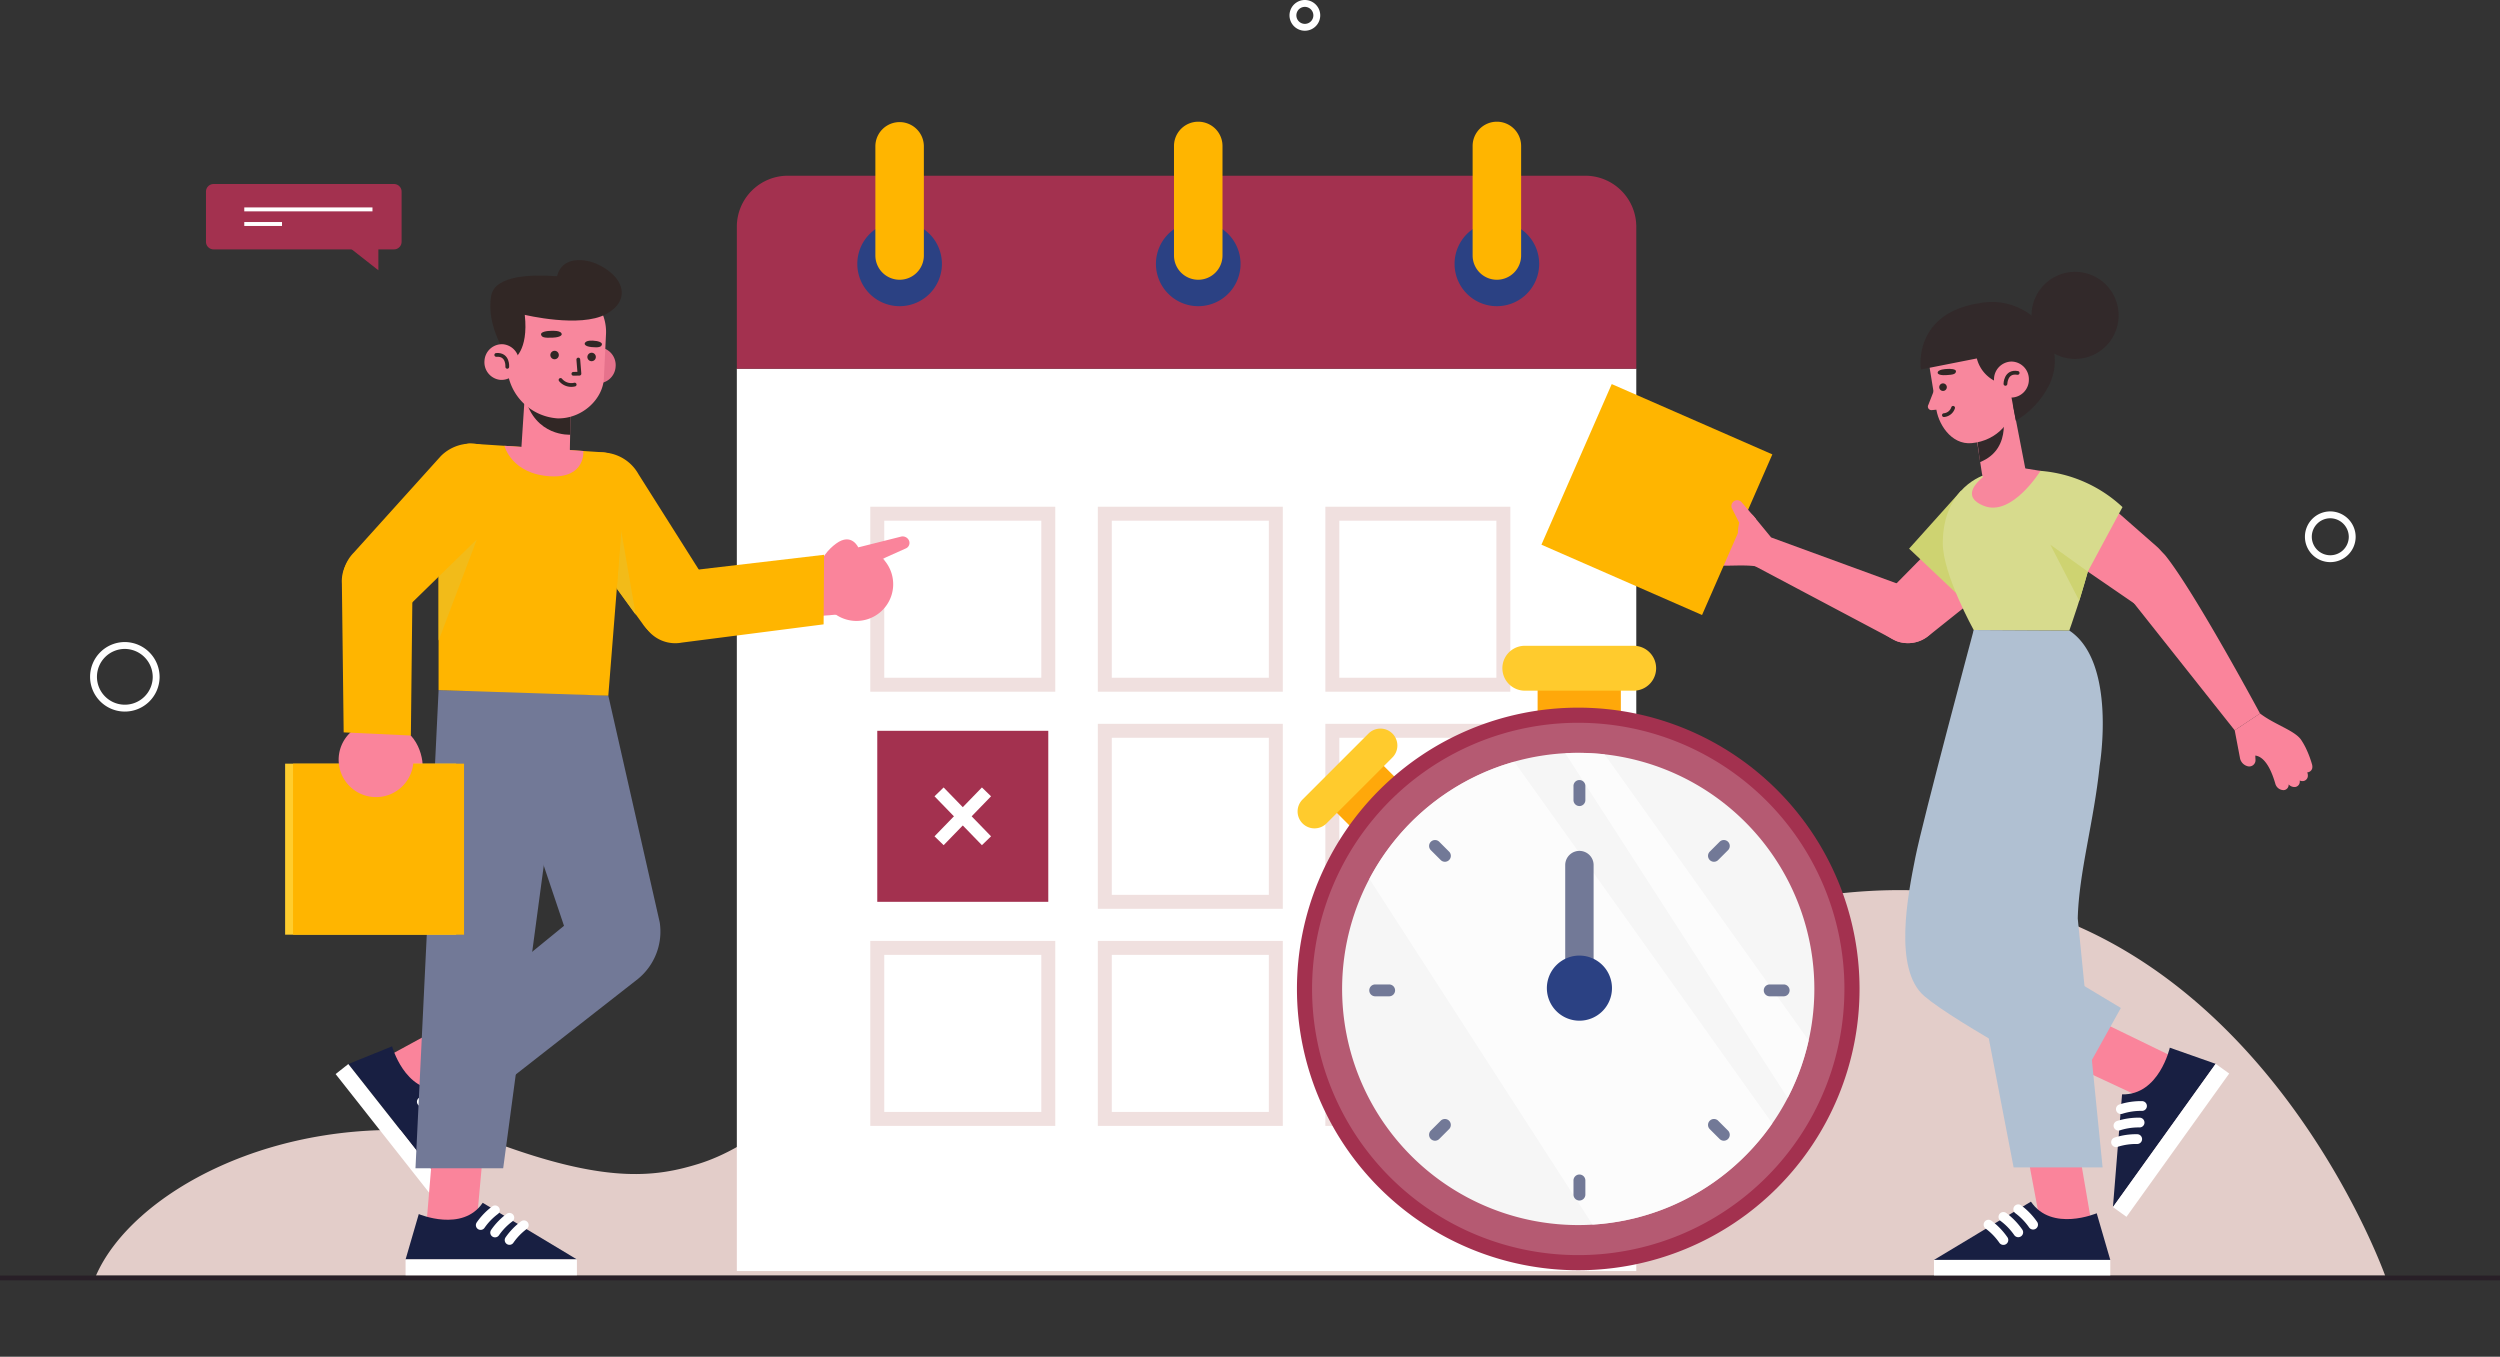 <svg xmlns="http://www.w3.org/2000/svg" xmlns:xlink="http://www.w3.org/1999/xlink" width="396.189" height="215.006" viewBox="0 0 396.189 215.006">
  <rect x="0" y="0" width="396.189" height="215.006" fill="#333333" stroke="none"/>
  <defs>
    <clipPath id="clip-path">
      <rect id="Rectángulo_53002" data-name="Rectángulo 53002" width="90.236" height="110.848" fill="none"/>
    </clipPath>
    <clipPath id="clip-path-2">
      <path id="Trazado_258120" data-name="Trazado 258120" d="M416.4,284.506a37.418,37.418,0,1,1-37.417-37.417A37.418,37.418,0,0,1,416.4,284.506" transform="translate(-341.566 -247.089)" fill="none"/>
    </clipPath>
  </defs>
  <g id="Grupo_167513" data-name="Grupo 167513" transform="translate(0 -36.329)">
    <g id="Grupo_167514" data-name="Grupo 167514" transform="translate(0 36.873)">
      <g id="Grupo_167511" data-name="Grupo 167511">
        <g id="Grupo_167515" data-name="Grupo 167515">
          <path id="Trazado_258097" data-name="Trazado 258097" d="M79.872,320.491a44.31,44.31,0,0,1,9.06,2l0,0c.04.014.079.026.12.041l.324.112c16.443,5.867,23.994,4.766,30.459,2.781,17.459-5.362,27.81-28.446,56.086-23.977,11.993,1.895,21.643,4.472,29.163,9.715l-.011-.023c.053.044.105.081.158.125,1.079.757,2.13,1.526,3.124,2.319,14.707,9.6,29.357-2.914,33.563-5.748.309-.224.631-2,.944-2.226.169-.125.262-.2.262-.2v.016c18.427-12.988,47.738-26.144,75.993-22.914,48.549,5.55,68.087,60.61,68.087,60.61H24.418c5.667-13.02,28.334-25.722,55.454-22.622" transform="translate(-9.213 -141.5)" fill="#e3cdc9"/>
          <path id="Trazado_258098" data-name="Trazado 258098" d="M53.619,112.685h28.6a1.205,1.205,0,0,0,1.2-1.2v-7.952a1.205,1.205,0,0,0-1.2-1.206h-28.6a1.205,1.205,0,0,0-1.2,1.206v7.952a1.205,1.205,0,0,0,1.2,1.2" transform="translate(-19.776 -73.707)" fill="#a3314f"/>
          <line id="Línea_1095" data-name="Línea 1095" x2="20.316" transform="translate(38.712 32.639)" fill="none" stroke="#fff" stroke-miterlimit="10" stroke-width="0.624"/>
          <line id="Línea_1096" data-name="Línea 1096" x2="5.98" transform="translate(38.712 34.954)" fill="none" stroke="#fff" stroke-miterlimit="10" stroke-width="0.624"/>
          <path id="Trazado_258099" data-name="Trazado 258099" d="M92.671,116.749v4.687L86.7,116.749Z" transform="translate(-32.71 -79.15)" fill="#a3314f"/>
          <path id="Trazado_258100" data-name="Trazado 258100" d="M594.415,190.041a3.475,3.475,0,1,1-3.475-3.523A3.5,3.5,0,0,1,594.415,190.041Z" transform="translate(-221.646 -105.473)" fill="none" stroke="#fff" stroke-miterlimit="10" stroke-width="1.089"/>
          <path id="Trazado_258101" data-name="Trazado 258101" d="M33.728,224.8a4.964,4.964,0,1,1-4.964-5.033A5,5,0,0,1,33.728,224.8Z" transform="translate(-8.98 -118.017)" fill="none" stroke="#fff" stroke-miterlimit="10" stroke-width="1.089"/>
          <path id="Trazado_258102" data-name="Trazado 258102" d="M332.828,58.286a1.891,1.891,0,1,1-1.891-1.917A1.9,1.9,0,0,1,332.828,58.286Z" transform="translate(-124.147 -56.369)" fill="none" stroke="#fff" stroke-miterlimit="10" stroke-width="1.089"/>
          <rect id="Rectángulo_52990" data-name="Rectángulo 52990" width="142.541" height="142.995" transform="translate(116.77 57.888)" fill="#fff"/>
          <path id="Trazado_258106" data-name="Trazado 258106" d="M330.06,108.306V130.8H187.519V108.306a8.091,8.091,0,0,1,8.091-8.091H321.969a8.091,8.091,0,0,1,8.091,8.091" transform="translate(-70.749 -72.912)" fill="#a3314f"/>
          <path id="Trazado_258107" data-name="Trazado 258107" d="M370.178,118.582a6.705,6.705,0,1,0,6.7-6.7,6.7,6.7,0,0,0-6.7,6.7" transform="translate(-139.665 -77.312)" fill="#2b4183"/>
          <path id="Trazado_258108" data-name="Trazado 258108" d="M378.617,111.514h0a3.843,3.843,0,0,0,3.843-3.843V90.312a3.843,3.843,0,0,0-7.686,0v17.359a3.843,3.843,0,0,0,3.843,3.843" transform="translate(-141.399 -67.725)" fill="#ffb500"/>
          <path id="Trazado_258109" data-name="Trazado 258109" d="M294.18,118.582a6.705,6.705,0,1,0,6.7-6.7,6.7,6.7,0,0,0-6.7,6.7" transform="translate(-110.992 -77.312)" fill="#2b4183"/>
          <path id="Trazado_258110" data-name="Trazado 258110" d="M302.619,111.514h0a3.843,3.843,0,0,0,3.843-3.843V90.312a3.843,3.843,0,0,0-7.686,0v17.359a3.843,3.843,0,0,0,3.843,3.843" transform="translate(-112.726 -67.725)" fill="#ffb500"/>
          <path id="Trazado_258111" data-name="Trazado 258111" d="M218.181,118.582a6.705,6.705,0,1,0,6.7-6.7,6.7,6.7,0,0,0-6.7,6.7" transform="translate(-82.318 -77.312)" fill="#2b4183"/>
          <path id="Trazado_258112" data-name="Trazado 258112" d="M226.62,111.514h0a3.843,3.843,0,0,0,3.842-3.843V90.312a3.843,3.843,0,0,0-7.685,0v17.359a3.843,3.843,0,0,0,3.843,3.843" transform="translate(-84.052 -67.725)" fill="#ffb500"/>
          <rect id="Rectángulo_52991" data-name="Rectángulo 52991" width="27.102" height="27.102" transform="translate(211.144 80.867)" fill="none" stroke="#f0e0df" stroke-miterlimit="10" stroke-width="2.213"/>
          <rect id="Rectángulo_52992" data-name="Rectángulo 52992" width="27.102" height="27.102" transform="translate(175.085 80.867)" fill="none" stroke="#f0e0df" stroke-miterlimit="10" stroke-width="2.213"/>
          <rect id="Rectángulo_52993" data-name="Rectángulo 52993" width="27.102" height="27.102" transform="translate(139.026 80.867)" fill="none" stroke="#f0e0df" stroke-miterlimit="10" stroke-width="2.213"/>
          <rect id="Rectángulo_52994" data-name="Rectángulo 52994" width="27.102" height="27.102" transform="translate(211.144 115.271)" fill="none" stroke="#f0e0df" stroke-miterlimit="10" stroke-width="2.213"/>
          <rect id="Rectángulo_52995" data-name="Rectángulo 52995" width="27.102" height="27.102" transform="translate(175.085 115.271)" fill="none" stroke="#f0e0df" stroke-miterlimit="10" stroke-width="2.213"/>
          <rect id="Rectángulo_52996" data-name="Rectángulo 52996" width="27.102" height="27.102" transform="translate(139.026 115.271)" fill="#a3314f"/>
          <line id="Línea_1097" data-name="Línea 1097" x2="7.514" y2="7.745" transform="translate(148.82 124.949)" fill="none" stroke="#fff" stroke-miterlimit="10" stroke-width="2.017"/>
          <line id="Línea_1098" data-name="Línea 1098" x1="7.514" y2="7.745" transform="translate(148.82 124.949)" fill="none" stroke="#fff" stroke-miterlimit="10" stroke-width="2.017"/>
          <rect id="Rectángulo_52997" data-name="Rectángulo 52997" width="27.102" height="27.102" transform="translate(211.144 149.674)" fill="none" stroke="#f0e0df" stroke-miterlimit="10" stroke-width="2.213"/>
          <rect id="Rectángulo_52998" data-name="Rectángulo 52998" width="27.102" height="27.102" transform="translate(175.085 149.674)" fill="none" stroke="#f0e0df" stroke-miterlimit="10" stroke-width="2.213"/>
          <rect id="Rectángulo_52999" data-name="Rectángulo 52999" width="27.102" height="27.102" transform="translate(139.026 149.674)" fill="none" stroke="#f0e0df" stroke-miterlimit="10" stroke-width="2.213"/>
          <rect id="Rectángulo_53000" data-name="Rectángulo 53000" width="13.19" height="8.686" transform="translate(243.674 106.658)" fill="#ffa80a"/>
          <path id="Trazado_258113" data-name="Trazado 258113" d="M403.149,226.957H385.9a3.557,3.557,0,1,1,0-7.114h17.252a3.557,3.557,0,0,1,0,7.114" transform="translate(-144.253 -118.046)" fill="#ffcb2d"/>
          <rect id="Rectángulo_53001" data-name="Rectángulo 53001" width="10.516" height="7.417" transform="translate(210.853 127.273) rotate(-45)" fill="#ffa80a"/>
          <path id="Trazado_258114" data-name="Trazado 258114" d="M345.246,245.546l-10.388,10.388a2.681,2.681,0,1,1-3.791-3.791l10.388-10.388a2.681,2.681,0,1,1,3.791,3.791" transform="translate(-124.613 -126.017)" fill="#ffcb2d"/>
          <path id="Trazado_258115" data-name="Trazado 258115" d="M419.224,280.167a44.579,44.579,0,1,1-44.579-44.579,44.58,44.58,0,0,1,44.579,44.579" transform="translate(-124.531 -123.987)" fill="#a3314f"/>
          <path id="Trazado_258116" data-name="Trazado 258116" d="M418.278,281.62A42.181,42.181,0,1,1,376.1,239.439a42.181,42.181,0,0,1,42.181,42.181" transform="translate(-125.984 -125.44)" fill="#b55a72"/>
          <path id="Trazado_258117" data-name="Trazado 258117" d="M416.4,284.506a37.418,37.418,0,1,1-37.417-37.417A37.417,37.417,0,0,1,416.4,284.506" transform="translate(-128.87 -128.326)" fill="#f6f6f6"/>
          <g id="Grupo_167509" data-name="Grupo 167509" transform="translate(209.177 103.613)" opacity="0.71">
            <g id="Grupo_167508" data-name="Grupo 167508">
              <g id="Grupo_167507" data-name="Grupo 167507" clip-path="url(#clip-path)">
                <g id="Grupo_167506" data-name="Grupo 167506" transform="translate(3.519 15.15)">
                  <g id="Grupo_167505" data-name="Grupo 167505" clip-path="url(#clip-path-2)">
                    <path id="Trazado_258118" data-name="Trazado 258118" d="M335.915,251.876,392.63,339.76l25.623-22.035-56.113-78.66Z" transform="translate(-339.434 -244.062)" fill="#fff"/>
                    <path id="Trazado_258119" data-name="Trazado 258119" d="M384.452,224.554l56.715,87.884,3.3-11.018-56.112-78.66Z" transform="translate(-357.746 -237.91)" fill="#fff"/>
                  </g>
                </g>
              </g>
            </g>
          </g>
          <path id="Trazado_258121" data-name="Trazado 258121" d="M401.384,258.149a.942.942,0,0,1-.942-.942V255a.942.942,0,1,1,1.883,0v2.209a.942.942,0,0,1-.941.942" transform="translate(-151.083 -130.955)" fill="#727997"/>
          <path id="Trazado_258122" data-name="Trazado 258122" d="M401.384,358.545a.942.942,0,0,1-.942-.942v-2.209a.942.942,0,1,1,1.883,0V357.6a.942.942,0,0,1-.941.942" transform="translate(-151.083 -168.833)" fill="#727997"/>
          <path id="Trazado_258123" data-name="Trazado 258123" d="M366.2,272.724a.937.937,0,0,1-.666-.276l-1.563-1.562a.941.941,0,0,1,1.331-1.331l1.563,1.563a.941.941,0,0,1-.666,1.607" transform="translate(-137.218 -136.698)" fill="#727997"/>
          <path id="Trazado_258124" data-name="Trazado 258124" d="M437.187,343.715a.937.937,0,0,1-.666-.276l-1.563-1.562a.941.941,0,0,1,1.331-1.331l1.563,1.562a.942.942,0,0,1-.666,1.607" transform="translate(-164.002 -163.482)" fill="#727997"/>
          <path id="Trazado_258125" data-name="Trazado 258125" d="M364.634,343.715a.942.942,0,0,1-.666-1.607l1.563-1.562a.941.941,0,0,1,1.331,1.331l-1.562,1.562a.937.937,0,0,1-.666.276" transform="translate(-137.218 -163.482)" fill="#727997"/>
          <path id="Trazado_258126" data-name="Trazado 258126" d="M435.625,272.724a.941.941,0,0,1-.666-1.607l1.563-1.563a.941.941,0,0,1,1.331,1.331l-1.563,1.562a.937.937,0,0,1-.666.276" transform="translate(-164.002 -136.698)" fill="#727997"/>
          <path id="Trazado_258127" data-name="Trazado 258127" d="M351.621,307.912h-2.209a.941.941,0,1,1,0-1.882h2.209a.941.941,0,1,1,0,1.882" transform="translate(-131.475 -150.564)" fill="#727997"/>
          <path id="Trazado_258128" data-name="Trazado 258128" d="M452.018,307.912h-2.209a.941.941,0,1,1,0-1.882h2.209a.941.941,0,1,1,0,1.882" transform="translate(-169.353 -150.564)" fill="#727997"/>
          <path id="Trazado_258129" data-name="Trazado 258129" d="M402.841,293.793h-4.5v-19.5a2.249,2.249,0,0,1,4.5,0Z" transform="translate(-150.292 -137.742)" fill="#727997"/>
          <path id="Trazado_258130" data-name="Trazado 258130" d="M403.987,303.845a5.159,5.159,0,1,1-5.158-5.159,5.159,5.159,0,0,1,5.158,5.159" transform="translate(-148.528 -147.793)" fill="#2b4183"/>
          <path id="Trazado_258131" data-name="Trazado 258131" d="M142.925,231.934l8.147,35.928a9.694,9.694,0,0,1-3.443,8.959l-24.324,19.021.45-17.515,12.149-9.915-12.6-37.468Z" transform="translate(-46.522 -122.235)" fill="#727997"/>
          <path id="Trazado_258132" data-name="Trazado 258132" d="M100.853,327.731l11.712-6.127-4.625-6.527-12.72,6.916,4.059,5.147Z" transform="translate(-35.926 -153.977)" fill="#fa849b"/>
          <path id="Trazado_258133" data-name="Trazado 258133" d="M95.584,321.776s1.979,7.254,7.677,6.849l2.2,17.282L88.644,324.585Z" transform="translate(-33.445 -156.505)" fill="#181f42"/>
          <rect id="Rectángulo_53003" data-name="Rectángulo 53003" width="2.565" height="27.153" transform="matrix(0.785, -0.619, 0.619, 0.785, 53.186, 169.669)" fill="#fff"/>
          <path id="Trazado_258134" data-name="Trazado 258134" d="M110.594,336.2a10.2,10.2,0,0,0-3.275-.33" transform="translate(-40.491 -161.816)" fill="none" stroke="#fff" stroke-linecap="round" stroke-linejoin="round" stroke-width="1.504"/>
          <path id="Trazado_258135" data-name="Trazado 258135" d="M111.377,340.258a10.2,10.2,0,0,0-3.275-.33" transform="translate(-40.786 -163.348)" fill="none" stroke="#fff" stroke-linecap="round" stroke-linejoin="round" stroke-width="1.504"/>
          <path id="Trazado_258136" data-name="Trazado 258136" d="M112.159,344.32a10.2,10.2,0,0,0-3.275-.331" transform="translate(-41.081 -164.881)" fill="none" stroke="#fff" stroke-linecap="round" stroke-linejoin="round" stroke-width="1.504"/>
          <path id="Trazado_258137" data-name="Trazado 258137" d="M116.211,361.27l1.185-12.99-7.989-.41-1.189,14.271h6.555Z" transform="translate(-40.83 -166.35)" fill="#fa849b"/>
          <path id="Trazado_258138" data-name="Trazado 258138" d="M105.31,363.386s6.921,2.938,10.131-1.787l14.931,8.976H103.219Z" transform="translate(-38.944 -171.53)" fill="#181f42"/>
          <rect id="Rectángulo_53004" data-name="Rectángulo 53004" width="27.154" height="2.565" transform="translate(64.275 199.045)" fill="#fff"/>
          <path id="Trazado_258139" data-name="Trazado 258139" d="M124.6,363.484a10.206,10.206,0,0,0-2.288,2.368" transform="translate(-46.146 -172.241)" fill="none" stroke="#fff" stroke-linecap="round" stroke-linejoin="round" stroke-width="1.504"/>
          <path id="Trazado_258140" data-name="Trazado 258140" d="M128.27,365.385a10.207,10.207,0,0,0-2.288,2.368" transform="translate(-47.532 -172.958)" fill="none" stroke="#fff" stroke-linecap="round" stroke-linejoin="round" stroke-width="1.504"/>
          <path id="Trazado_258141" data-name="Trazado 258141" d="M131.944,367.286a10.206,10.206,0,0,0-2.288,2.368" transform="translate(-48.918 -173.675)" fill="none" stroke="#fff" stroke-linecap="round" stroke-linejoin="round" stroke-width="1.504"/>
          <path id="Trazado_258142" data-name="Trazado 258142" d="M109.4,231.12l-3.665,75.774h13.9l10.125-75.526Z" transform="translate(-39.892 -122.301)" fill="#727997"/>
          <path id="Trazado_258143" data-name="Trazado 258143" d="M148.641,232.332h0l-8.425,13.207L138.456,232Z" transform="translate(-52.238 -122.633)" fill="#727997"/>
          <path id="Trazado_258144" data-name="Trazado 258144" d="M207.8,207.259l-8.3.65,1.485-8.34,8.671.73Z" transform="translate(-75.267 -110.397)" fill="#fa849b"/>
          <path id="Trazado_258145" data-name="Trazado 258145" d="M218.224,205.066a5.82,5.82,0,1,1,.633-8.207,5.82,5.82,0,0,1-.633,8.207" transform="translate(-78.709 -108.608)" fill="#fa849b"/>
          <path id="Trazado_258146" data-name="Trazado 258146" d="M214.5,194.059s-1.057-2.434-3.521-.631-4.65,5.5-1.2,10.227Z" transform="translate(-78.475 -107.829)" fill="#fa849b"/>
          <path id="Trazado_258147" data-name="Trazado 258147" d="M218.447,193.742l6.686-1.682a1.1,1.1,0,0,1,1.361.661.944.944,0,0,1-.5,1.181L219.2,196.94Z" transform="translate(-82.418 -107.544)" fill="#fa849b"/>
          <path id="Trazado_258148" data-name="Trazado 258148" d="M154.854,174.074l10.967,17.352a6.065,6.065,0,0,1-10.361,6.293l-12.089-16.67a6.722,6.722,0,1,1,11.483-6.975" transform="translate(-53.674 -99.477)" fill="#ffb500"/>
          <path id="Trazado_258149" data-name="Trazado 258149" d="M156.973,199.558l.647-9.5,2.356,13.645Z" transform="translate(-59.225 -106.809)" fill="#f2bb19"/>
          <path id="Trazado_258150" data-name="Trazado 258150" d="M167.888,199.52l24.144-2.836-.077,11.026L169.5,210.6a5.606,5.606,0,1,1-1.613-11.084" transform="translate(-61.434 -109.309)" fill="#ffb500"/>
          <path id="Trazado_258151" data-name="Trazado 258151" d="M100,248.312s2.693.217,2.253-2.861-2.71-6.811-8.615-5.976Z" transform="translate(-35.328 -125.408)" fill="#fa849b"/>
          <rect id="Rectángulo_53005" data-name="Rectángulo 53005" width="27.102" height="27.102" transform="translate(45.185 120.478)" fill="#ffcd2e"/>
          <rect id="Rectángulo_53006" data-name="Rectángulo 53006" width="27.102" height="27.102" transform="translate(46.438 120.478)" fill="#ffb500"/>
          <path id="Trazado_258152" data-name="Trazado 258152" d="M86.325,246.531a5.926,5.926,0,1,1,7.071,4.5,5.926,5.926,0,0,1-7.071-4.5" transform="translate(-32.516 -125.394)" fill="#fa849b"/>
          <path id="Trazado_258153" data-name="Trazado 258153" d="M98.2,200.146l-.266,24.309-10.65-.5L87,200.333a5.606,5.606,0,1,1,11.2-.187" transform="translate(-32.821 -108.435)" fill="#ffb500"/>
          <path id="Trazado_258154" data-name="Trazado 258154" d="M111.96,180.162,97.27,194.5a6.065,6.065,0,0,1-8.311-8.824l13.789-15.293a6.722,6.722,0,1,1,9.212,9.78" transform="translate(-32.905 -98.629)" fill="#ffb500"/>
          <path id="Trazado_258155" data-name="Trazado 258155" d="M137.561,169.756l-20.889-1.374c-1.884-.124-5.242,3.3-5.045,5.173l-.012,33.893,26.9.881,2.732-34.4a3.951,3.951,0,0,0-3.685-4.17" transform="translate(-42.112 -98.629)" fill="#ffb500"/>
          <path id="Trazado_258156" data-name="Trazado 258156" d="M111.616,198.684l6.066-5.921L111.619,208.8Z" transform="translate(-42.112 -107.829)" fill="#f2bb19"/>
          <path id="Trazado_258157" data-name="Trazado 258157" d="M147.806,146.487a2.828,2.828,0,0,0,2.513,3.094,2.8,2.8,0,0,0,3-2.6,2.828,2.828,0,0,0-2.514-3.094,2.8,2.8,0,0,0-3,2.6" transform="translate(-55.762 -89.385)" fill="#e6728c"/>
          <path id="Trazado_258158" data-name="Trazado 258158" d="M140.473,156.732l-.128,6.824a3.335,3.335,0,0,1-3.776,3.582c-1.95-.057-4.074-1.042-3.949-3.153l.7-10.728Z" transform="translate(-50.035 -92.924)" fill="#fa849b"/>
          <path id="Trazado_258159" data-name="Trazado 258159" d="M140.76,162.09s-5.568.365-7.176-5.926c-.507-1.981,7.272.689,7.272.689Z" transform="translate(-50.391 -93.745)" fill="#312725"/>
          <path id="Trazado_258160" data-name="Trazado 258160" d="M137.043,149.1h0c3.9.082,7.171-3.03,7.346-6.314l.329-6.872a7.553,7.553,0,0,0-6.738-8.023c-4.071-.366-8.375,2.682-8.734,6.886l-.191,5.358a8.574,8.574,0,0,0,7.987,8.965" transform="translate(-48.689 -83.342)" fill="#f8879d"/>
          <path id="Trazado_258161" data-name="Trazado 258161" d="M146.7,146.992l.182,2.246-.964.019" transform="translate(-55.054 -90.56)" fill="none" stroke="#312725" stroke-linecap="round" stroke-linejoin="round" stroke-width="0.597"/>
          <path id="Trazado_258162" data-name="Trazado 258162" d="M139.366,139.681s1.6-.107,1.6.564c0,0-.009.455-1.4.52s-1.755-.047-1.874-.476.927-.618,1.675-.608" transform="translate(-51.946 -87.8)" fill="#312725"/>
          <path id="Trazado_258163" data-name="Trazado 258163" d="M150.229,142.2s-1.315-.164-1.434.465c0,0-.07.425,1.082.542s1.53-.028,1.645-.371c.13-.388-.666-.615-1.293-.636" transform="translate(-56.139 -88.747)" fill="#312725"/>
          <path id="Trazado_258164" data-name="Trazado 258164" d="M149.483,145.919a.671.671,0,1,0,.7-.656.683.683,0,0,0-.7.656" transform="translate(-56.399 -89.907)" fill="#312725"/>
          <path id="Trazado_258165" data-name="Trazado 258165" d="M140.061,145.427a.671.671,0,1,0,.7-.656.682.682,0,0,0-.7.656" transform="translate(-52.844 -89.722)" fill="#312725"/>
          <path id="Trazado_258166" data-name="Trazado 258166" d="M142.655,152.189a2.221,2.221,0,0,0,2.238.734" transform="translate(-53.823 -92.521)" fill="none" stroke="#312725" stroke-linecap="round" stroke-linejoin="round" stroke-width="0.597"/>
          <path id="Trazado_258167" data-name="Trazado 258167" d="M141.5,122.225c-1.493-.642-5.3-1.348-6.143,2.021-3.792-.29-9.823-.219-10.429,3.067-.89,4.828,2.537,9.614,2.537,9.614l.965.491s2.448-1.277,1.815-7.053c0,0,8.762,2.112,12.871-.111s2.867-6.1-1.616-8.029" transform="translate(-47.08 -81.013)" fill="#312725"/>
          <path id="Trazado_258168" data-name="Trazado 258168" d="M123.3,145.678a2.8,2.8,0,0,0,2.488,3.064,2.77,2.77,0,0,0,2.97-2.574,2.8,2.8,0,0,0-2.489-3.064,2.77,2.77,0,0,0-2.969,2.574" transform="translate(-46.518 -89.089)" fill="#f8879d"/>
          <path id="Trazado_258169" data-name="Trazado 258169" d="M128.039,147.708s.174-2.044-1.745-1.892" transform="translate(-47.65 -90.114)" fill="none" stroke="#312725" stroke-linecap="round" stroke-linejoin="round" stroke-width="0.597"/>
          <path id="Trazado_258170" data-name="Trazado 258170" d="M128.384,168.952l12.5.822s.4,4.31-5.164,4.013c-6.257-.334-7.338-4.835-7.338-4.835" transform="translate(-48.438 -98.846)" fill="#fa849b"/>
          <path id="Trazado_258171" data-name="Trazado 258171" d="M540.776,328.656l-12.327-5.746,4.447-6.926,13.4,6.51-3.93,5.482Z" transform="translate(-199.379 -154.319)" fill="#fa849b"/>
          <path id="Trazado_258172" data-name="Trazado 258172" d="M546.743,322.122s-1.693,7.549-7.568,7.4l-1.445,17.866,16.279-22.706Z" transform="translate(-202.881 -156.635)" fill="#181f42"/>
          <rect id="Rectángulo_53007" data-name="Rectángulo 53007" width="27.939" height="2.639" transform="translate(334.849 190.754) rotate(-54.362)" fill="#fff"/>
          <path id="Trazado_258173" data-name="Trazado 258173" d="M539.746,337.46a10.5,10.5,0,0,1,3.352-.494" transform="translate(-203.642 -162.236)" fill="none" stroke="#fff" stroke-linecap="round" stroke-linejoin="round" stroke-width="1.548"/>
          <path id="Trazado_258174" data-name="Trazado 258174" d="M539.134,341.672a10.5,10.5,0,0,1,3.351-.494" transform="translate(-203.411 -163.825)" fill="none" stroke="#fff" stroke-linecap="round" stroke-linejoin="round" stroke-width="1.548"/>
          <path id="Trazado_258175" data-name="Trazado 258175" d="M538.521,345.883a10.5,10.5,0,0,1,3.351-.494" transform="translate(-203.179 -165.414)" fill="none" stroke="#fff" stroke-linecap="round" stroke-linejoin="round" stroke-width="1.548"/>
          <path id="Trazado_258176" data-name="Trazado 258176" d="M495.725,215.829s-8.055,30.056-9.24,35.983-3.556,17.779,1.422,22.046,24.1,14.5,24.1,14.5l7.035-12.63-11.394-6.849Z" transform="translate(-182.938 -116.532)" fill="#b0c0d2"/>
          <path id="Trazado_258177" data-name="Trazado 258177" d="M518.22,360.97,515.708,347.6l8.22-.422,2.516,14.684H519.7Z" transform="translate(-194.572 -166.09)" fill="#fa849b"/>
          <path id="Trazado_258178" data-name="Trazado 258178" d="M517.975,363.147s-7.121,3.023-10.425-1.839l-15.362,9.235h27.939Z" transform="translate(-185.698 -171.42)" fill="#181f42"/>
          <rect id="Rectángulo_53008" data-name="Rectángulo 53008" width="27.938" height="2.639" transform="translate(306.49 199.124)" fill="#fff"/>
          <path id="Trazado_258179" data-name="Trazado 258179" d="M513.632,363.247a10.49,10.49,0,0,1,2.354,2.436" transform="translate(-193.789 -172.151)" fill="none" stroke="#fff" stroke-linecap="round" stroke-linejoin="round" stroke-width="1.548"/>
          <path id="Trazado_258180" data-name="Trazado 258180" d="M509.852,365.2a10.489,10.489,0,0,1,2.354,2.436" transform="translate(-192.363 -172.889)" fill="none" stroke="#fff" stroke-linecap="round" stroke-linejoin="round" stroke-width="1.548"/>
          <path id="Trazado_258181" data-name="Trazado 258181" d="M506.072,367.159a10.487,10.487,0,0,1,2.354,2.436" transform="translate(-190.937 -173.627)" fill="none" stroke="#fff" stroke-linecap="round" stroke-linejoin="round" stroke-width="1.548"/>
          <path id="Trazado_258182" data-name="Trazado 258182" d="M501.814,215.829l-.8,45.343a25.088,25.088,0,0,0,.387,4.852l6.736,34.969h14.1L518.3,261.555c.166-7.254,2.573-15.377,3.473-24.222,0,0,2.763-16.41-4.813-21.421Z" transform="translate(-189.027 -116.532)" fill="#b0c0d2"/>
          <path id="Trazado_258183" data-name="Trazado 258183" d="M472.225,200.727l-23.048-8.433-2.68,4.488,22.469,11.908a5.139,5.139,0,0,0,6.886-5.723c-.329-1.809-1.9-1.623-3.628-2.24" transform="translate(-168.46 -107.652)" fill="#fa849b"/>
          <path id="Trazado_258184" data-name="Trazado 258184" d="M439.513,186.025a1.715,1.715,0,0,0-1.61-.5,1.02,1.02,0,0,0-.649,1.59l.331.546c-.74.283-2.266.355-5.06-2.467a1.409,1.409,0,0,0-1.726-.25.866.866,0,0,0-.263,1.135c.009.019.023.037.034.057a1.28,1.28,0,0,0-1.12.118.868.868,0,0,0-.263,1.136,1.191,1.191,0,0,0,.1.161,1.112,1.112,0,0,0-.526.182.868.868,0,0,0-.263,1.136,1.259,1.259,0,0,0,.24.332c.037.037.073.07.11.107-.017.01-.035.017-.052.028a.867.867,0,0,0-.263,1.135,1.277,1.277,0,0,0,.24.333,16.37,16.37,0,0,0,2.286,1.946h0l.035.023a10.818,10.818,0,0,0,1.053.643c1.614.938,5.069.151,8.041.63l2.318-4.376Z" transform="translate(-161.627 -104.805)" fill="#fa849b"/>
          <rect id="Rectángulo_53009" data-name="Rectángulo 53009" width="27.786" height="27.786" transform="translate(244.279 85.778) rotate(-66.362)" fill="#ffb500"/>
          <path id="Trazado_258185" data-name="Trazado 258185" d="M444.514,185.753l-2.259-2.633a.919.919,0,0,0-1.518,1.015l1.138,2.243a6.249,6.249,0,0,0,1.345,5.7Z" transform="translate(-166.249 -104.07)" fill="#fa849b"/>
          <path id="Trazado_258186" data-name="Trazado 258186" d="M493.663,201.9l-8.39,6.7a5.132,5.132,0,0,1-5.9.357c-2.6-1.6-4.183-3.081-2.313-5.492l9.216-9.347Z" transform="translate(-179.683 -108.341)" fill="#fa849b"/>
          <path id="Trazado_258187" data-name="Trazado 258187" d="M503.785,188.683s-1.116,5.506-7.733,10.5l-10.2-9.634,8.257-9.2Z" transform="translate(-183.306 -103.146)" fill="#ced371"/>
          <path id="Trazado_258188" data-name="Trazado 258188" d="M538.926,201.085l17.741,22.38,4.016-2.66s-10.181-18.953-14.911-24.932a5.136,5.136,0,0,0-8.837,1.442h0c-.633,1.726.811,2.36,1.991,3.77" transform="translate(-202.523 -108.272)" fill="#fa849b"/>
          <path id="Trazado_258189" data-name="Trazado 258189" d="M569.575,244.244a1.667,1.667,0,0,0,1.142,1.178.992.992,0,0,0,1.293-1.057l-.029-.621c.763.1,2.1.751,3.175,4.461a1.37,1.37,0,0,0,1.358,1.017.844.844,0,0,0,.753-.848c0-.021,0-.042,0-.064a1.249,1.249,0,0,0,1.011.42.845.845,0,0,0,.753-.848,1.139,1.139,0,0,0-.008-.182,1.081,1.081,0,0,0,.534.089.843.843,0,0,0,.753-.848,1.231,1.231,0,0,0-.05-.395c-.014-.049-.031-.094-.045-.143.019,0,.039,0,.057,0a.843.843,0,0,0,.753-.848,1.233,1.233,0,0,0-.05-.4,16,16,0,0,0-1.047-2.726h0l-.019-.036a10.552,10.552,0,0,0-.6-1.039c-.943-1.552-4.261-2.488-6.576-4.279l-4.016,2.66Z" transform="translate(-214.572 -124.551)" fill="#fa849b"/>
          <path id="Trazado_258190" data-name="Trazado 258190" d="M532.123,183.261l8.072,7.081a5.133,5.133,0,0,1,1.389,5.744c-1.121,2.838-2.3,4.66-5,3.243l-10.821-7.43Z" transform="translate(-198.366 -104.244)" fill="#fa849b"/>
          <path id="Trazado_258191" data-name="Trazado 258191" d="M517.289,175.328a21.511,21.511,0,0,1,13,5.741l-5.5,10.224-10.808-3.749Z" transform="translate(-193.923 -101.251)" fill="#d7db8d"/>
          <path id="Trazado_258192" data-name="Trazado 258192" d="M501.159,175.938s-6.71,1.855-6.732,10.851c-.012,4.911,4.9,13.76,4.9,13.76l15.148.083s2.224-6.172,3.556-11.748S515.1,178,509.909,175.329Z" transform="translate(-186.543 -101.252)" fill="#d7db8d"/>
          <path id="Trazado_258193" data-name="Trazado 258193" d="M527.743,198.383l-5.944-4.264L526.383,203Z" transform="translate(-196.87 -108.341)" fill="#ced371"/>
          <path id="Trazado_258194" data-name="Trazado 258194" d="M507.652,171.323h0c2.1-.313,2.847-1.721,2.533-3.822l-2.335-12.043-6.339,1.015,1.769,11.613a3.846,3.846,0,0,0,4.372,3.237" transform="translate(-189.216 -93.754)" fill="#f8879d"/>
          <path id="Trazado_258195" data-name="Trazado 258195" d="M507,159.284s2.056,6.42-3.394,8.6l-.5-3.833,5.6-4.234" transform="translate(-189.816 -95.198)" fill="#32292a"/>
          <path id="Trazado_258196" data-name="Trazado 258196" d="M497.666,156.976h0c3.957-.375,6.9-3.542,6.56-7.075l-1.095-11.567-6.673.019c-2.458.233-5.843,3.495-5.635,5.69l1.164,7.182c.243,2.567,2.351,6.066,5.679,5.751" transform="translate(-185.18 -87.294)" fill="#f8879d"/>
          <path id="Trazado_258197" data-name="Trazado 258197" d="M492.224,152.295l-1.518,3.875a.564.564,0,0,0,.584.837l2.609-.243Z" transform="translate(-185.108 -92.561)" fill="#f8879d"/>
          <path id="Trazado_258198" data-name="Trazado 258198" d="M494.494,149.39s-1.423.039-1.37.634c0,0,.046.4,1.285.342s1.547-.188,1.618-.577-.871-.47-1.532-.4" transform="translate(-186.051 -91.456)" fill="#312725"/>
          <path id="Trazado_258199" data-name="Trazado 258199" d="M494.729,153.589a.6.6,0,1,1-.677-.522.607.607,0,0,1,.677.522" transform="translate(-186.21 -92.85)" fill="#312725"/>
          <path id="Trazado_258200" data-name="Trazado 258200" d="M494.716,160.445a1.674,1.674,0,0,0,1.454-1.161" transform="translate(-186.652 -95.198)" fill="none" stroke="#312725" stroke-linecap="round" stroke-linejoin="round" stroke-width="0.597"/>
          <path id="Trazado_258201" data-name="Trazado 258201" d="M508.415,174.227l4.294.686s-4.511,7.308-8.95,5.555c-5.12-2.021,1.668-5.864,1.668-5.864Z" transform="translate(-189.343 -100.836)" fill="#f8879d"/>
          <path id="Trazado_258202" data-name="Trazado 258202" d="M501.67,145.315a5.525,5.525,0,0,1-3.99-4l-8.874,1.753s-1.374-8.84,9.249-10.506a10.3,10.3,0,0,1,10.523,4.314,8.661,8.661,0,0,1,.682,8.4,13.594,13.594,0,0,1-5.406,5.906l-.819-4.425s-.768-1.29-1.364-1.443" transform="translate(-184.4 -85.055)" fill="#32292a"/>
          <path id="Trazado_258203" data-name="Trazado 258203" d="M512.987,150.378a2.825,2.825,0,0,1-2.79,2.84,2.794,2.794,0,0,1-2.737-2.867,2.825,2.825,0,0,1,2.79-2.84,2.8,2.8,0,0,1,2.737,2.866" transform="translate(-191.46 -90.756)" fill="#f8879d"/>
          <path id="Trazado_258204" data-name="Trazado 258204" d="M510.372,152.114s.019-2.069,1.932-1.734" transform="translate(-192.559 -91.825)" fill="none" stroke="#312725" stroke-linecap="round" stroke-linejoin="round" stroke-width="0.603"/>
          <path id="Trazado_258205" data-name="Trazado 258205" d="M530.719,130.429a6.9,6.9,0,1,1-7.953-5.655,6.9,6.9,0,0,1,7.953,5.655" transform="translate(-195.065 -82.141)" fill="#32292a"/>
          <line id="Línea_1099" data-name="Línea 1099" x1="396.189" transform="translate(0 201.979)" fill="none" stroke="#281f27" stroke-miterlimit="10" stroke-width="0.757"/>
        </g>
      </g>
    </g>
  </g>
</svg>
